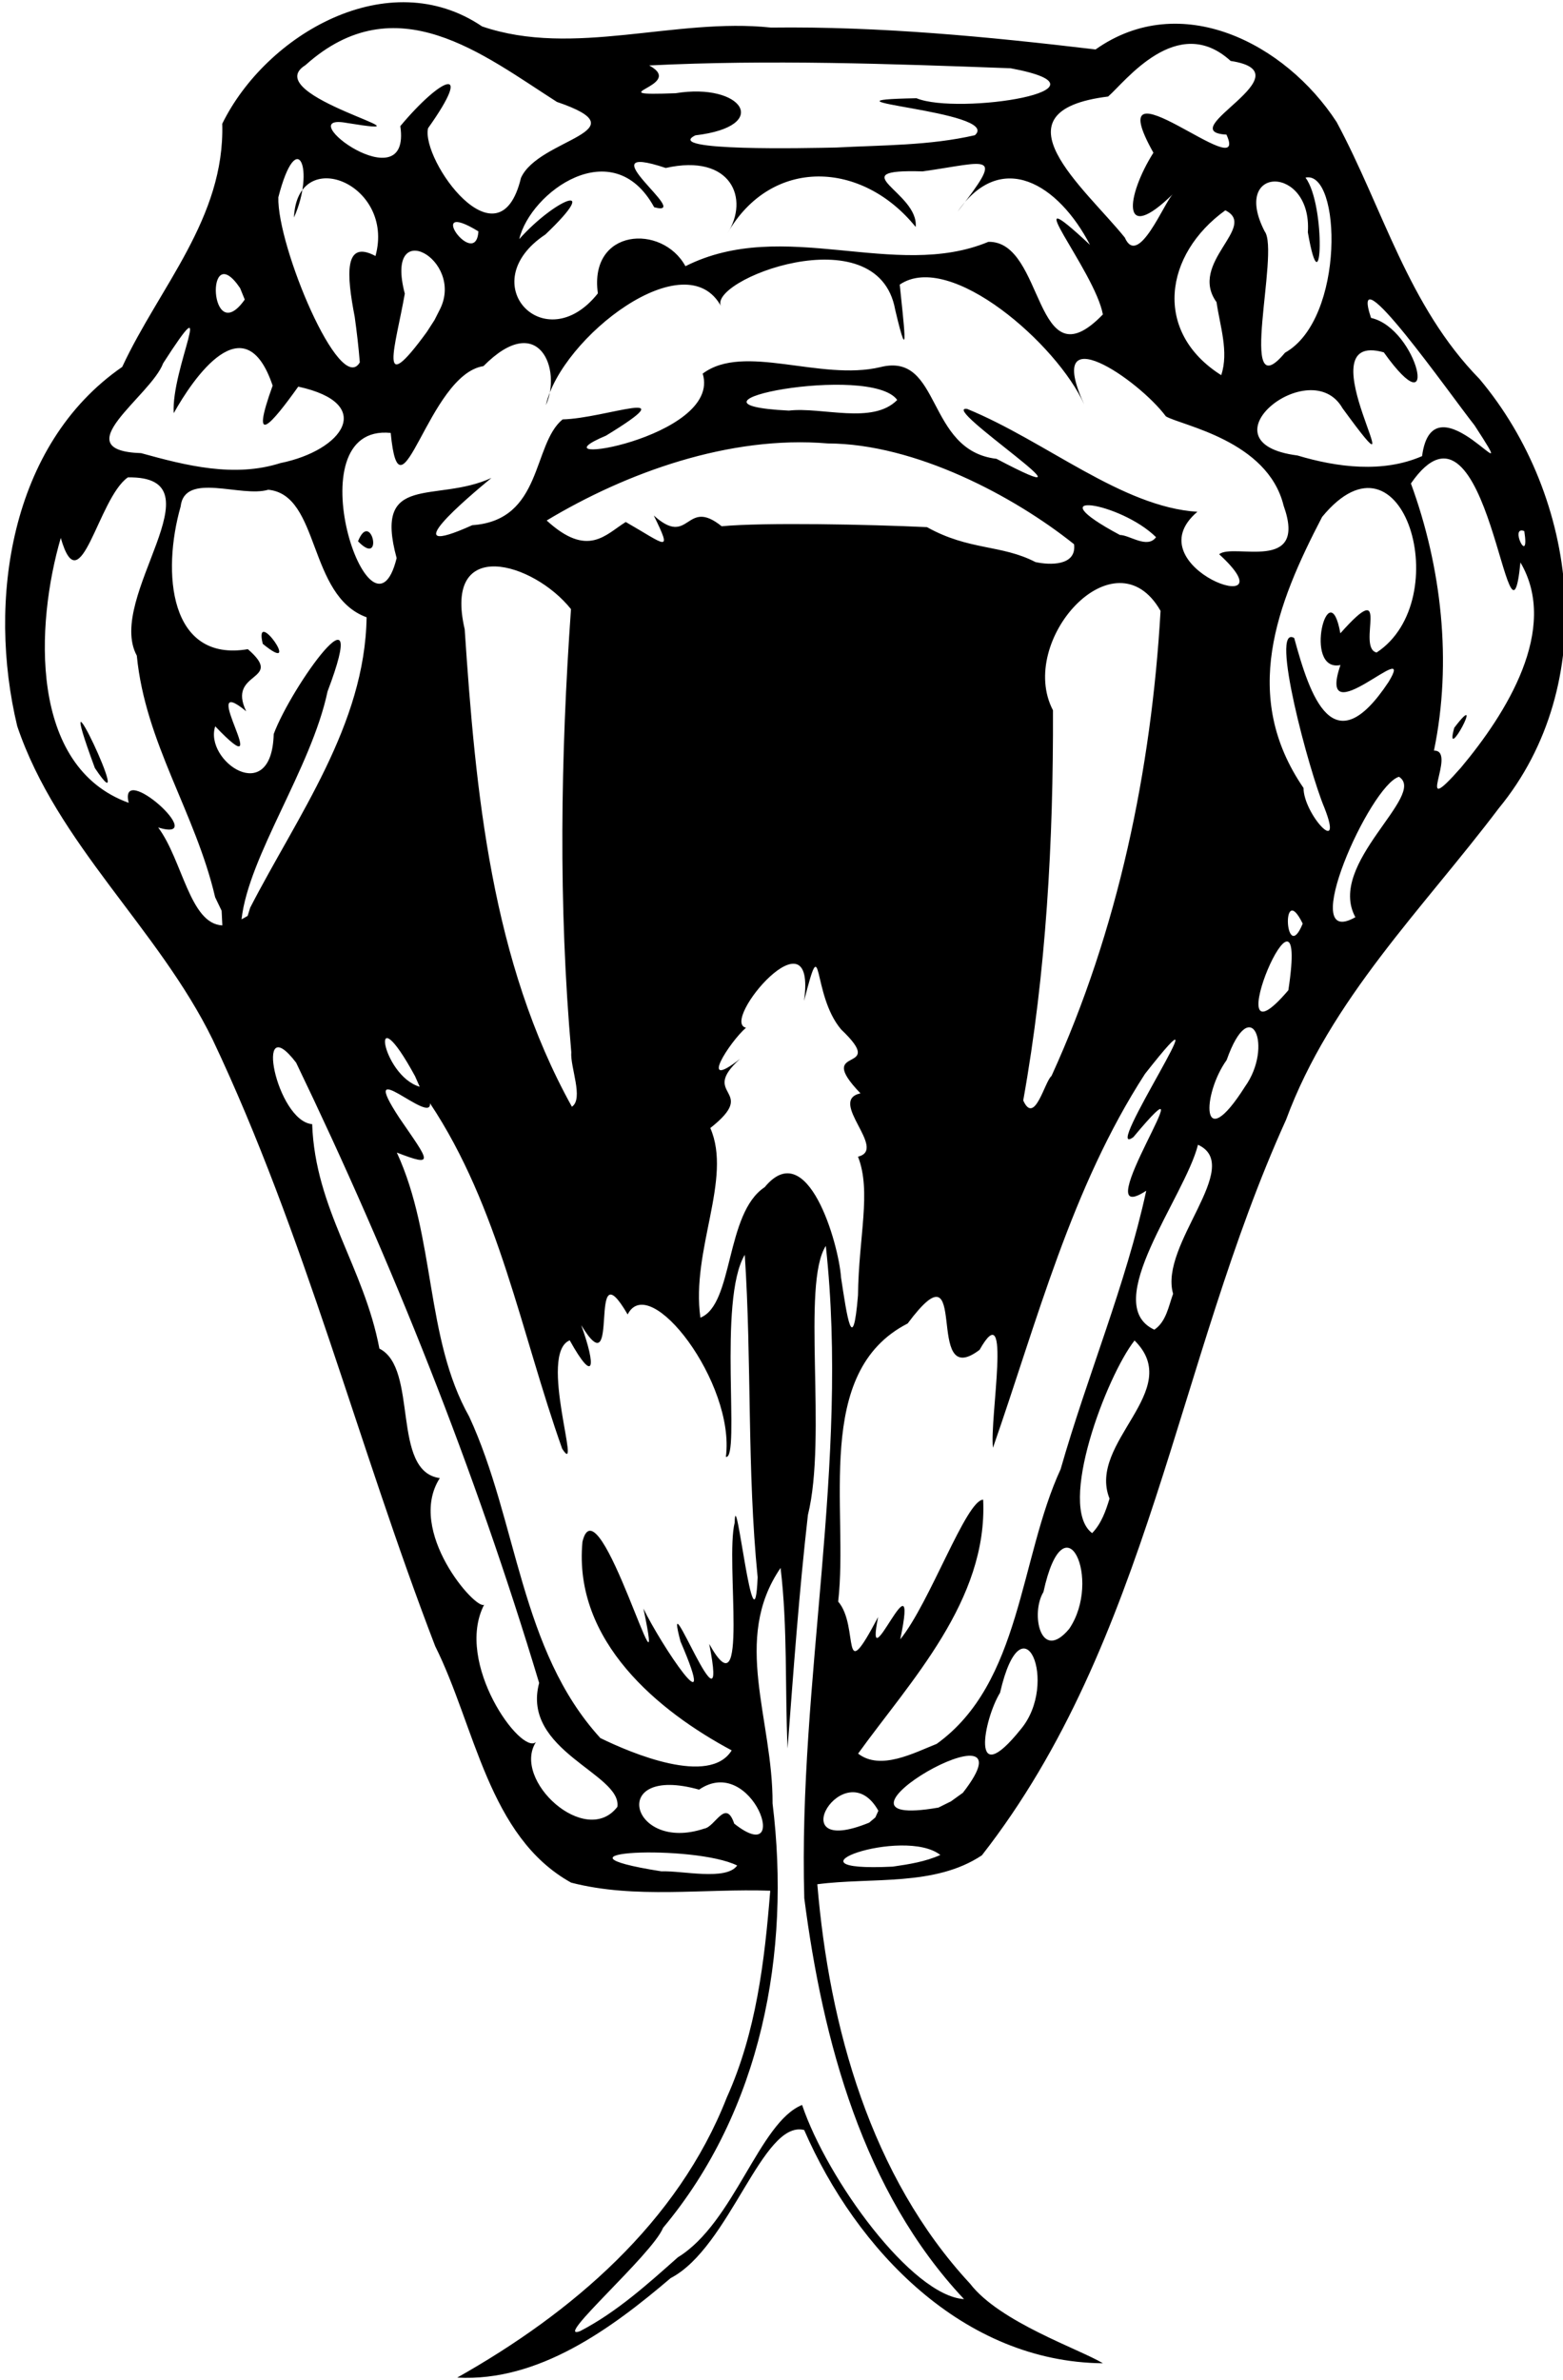 <?xml version="1.0" encoding="UTF-8" standalone="no"?>
<!-- Created with Inkscape (http://www.inkscape.org/) -->

<svg
   xmlns:dc="http://purl.org/dc/elements/1.1/"
   xmlns:cc="http://creativecommons.org/ns#"
   xmlns:rdf="http://www.w3.org/1999/02/22-rdf-syntax-ns#"
   xmlns:svg="http://www.w3.org/2000/svg"
   xmlns="http://www.w3.org/2000/svg"
   xmlns:sodipodi="http://sodipodi.sourceforge.net/DTD/sodipodi-0.dtd"
   xmlns:inkscape="http://www.inkscape.org/namespaces/inkscape"
   id="svg2"
   version="1.1"
   inkscape:version="0.48.5 r10040"
   width="182"
   height="277"
   sodipodi:docname="snake.jpg">
  <defs
     id="defs6" />
  <sodipodi:namedview
     pagecolor="#ffffff"
     bordercolor="#666666"
     borderopacity="1"
     objecttolerance="10"
     gridtolerance="10"
     guidetolerance="10"
     inkscape:pageopacity="0"
     inkscape:pageshadow="2"
     inkscape:window-width="1280"
     inkscape:window-height="948"
     id="namedview4"
     showgrid="false"
     inkscape:zoom="2.4097791"
     inkscape:cx="91"
     inkscape:cy="139.08686"
     inkscape:window-x="-8"
     inkscape:window-y="-3"
     inkscape:window-maximized="1"
     inkscape:current-layer="svg2" />
  <path
     style="fill:#000000"
     d="m 53.24,276.723 c 13.338,-7.513 25.685,-18.024 31.393,-32.61 3.419,-7.576 4.399,-15.866 5.055,-24.056 -7.709,-0.269 -15.721,0.991 -23.182,-0.94 -9.652,-5.35 -11.165,-18.183 -15.83,-27.518 C 41.671,168.205 35.505,143.658 24.751,120.973 18.417,108.038 6.642,98.258 2.006,84.514 -1.489,69.98 1.135,51.749 14.231,42.704 18.568,33.379 26.193,25.375 25.879,14.402 31.004,3.971 45.242,-4.298 56.14,3.077 66.811,6.717 78.592,2.014 89.787,3.21 c 12.648,-0.155 25.254,1.059 37.783,2.546 9.902,-6.991 22.085,-0.743 28.073,8.452 5.437,10.117 8.303,21.394 16.627,29.894 11.589,13.775 14.121,35.545 2.251,49.973 -8.832,11.687 -19.594,22.222 -24.768,36.249 -12.758,28.122 -15.951,60.705 -35.42,85.613 -5.488,3.658 -12.78,2.533 -19.162,3.367 1.386,16.603 6.22,34.026 17.788,46.491 3.444,4.483 12.749,7.618 15.468,9.262 -16.261,-0.144 -28.705,-13.174 -34.787,-27.15 -4.864,-1.214 -8.632,13.647 -15.553,17.241 -6.891,5.874 -15.371,12.092 -24.847,11.575 z m 25.69,-13.998 c 6.562,-4.011 9.481,-15.735 14.468,-17.733 2.926,8.668 12.768,22.211 18.854,22.598 -11.775,-12.516 -16.45,-30.074 -18.599,-46.658 -0.726,-25.33 5.279,-50.645 2.507,-75.92 -2.856,4.406 0.171,22.221 -2.084,31.309 -1.032,9.037 -1.681,18.111 -2.37,27.179 -0.309,-6.995 0.017,-14.098 -0.814,-21.012 -5.699,8.322 -0.885,17.581 -0.933,27.417 2.144,17.331 -1.298,35.716 -12.75,49.388 -1.233,3.083 -12.949,13.263 -9.667,12.027 4.247,-2.203 7.838,-5.445 11.389,-8.595 z m 6.909,-45.6 c -4.993,-2.487 -23.789,-1.679 -8.826,0.676 2.429,-0.096 7.542,1.125 8.826,-0.676 z m 23.658,-1.229 c -4.278,-3.345 -19.466,2.049 -5.54,1.357 1.883,-0.271 3.786,-0.57 5.54,-1.357 z M 85.495,212.25 c 6.79,5.371 2.142,-8.225 -4.092,-3.958 -10.682,-2.993 -7.964,7.396 0.595,4.538 1.291,-0.204 2.49,-3.556 3.497,-0.581 z m 16.784,-1.5 c -3.931,-7.008 -11.602,5.695 -1.073,1.386 l 0.721,-0.607 0.352,-0.78 z m -30.391,-0.455 c 0.553,-3.848 -11.221,-6.51 -9.109,-14.418 -7.45,-24.757 -17.079,-48.905 -28.299,-72.198 -4.968,-6.493 -2.296,6.811 1.869,7.159 0.359,9.924 6.029,16.606 7.829,26.125 4.579,2.286 1.326,14.301 7.036,15.069 -3.956,6.165 4.236,15.454 5.162,14.732 -3.506,6.79 4.331,17.588 6.035,15.986 -2.854,4.42 5.8,12.344 9.477,7.545 z m 40.233,-1.637 c 9.151,-11.754 -19.227,4.567 -2.847,1.724 l 1.458,-0.724 1.389,-1 z M 85.199,203.723 C 76.753,199.215 66.724,191.057 67.823,179.441 c 1.835,-7.64 10.069,21.998 7.103,7.78 2.006,4.166 8.956,14.59 4.314,3.828 -2.237,-8.45 5.809,12.766 3.344,0.286 4.73,8.503 1.834,-9.648 2.965,-14.118 0.098,-5.016 2.279,16.04 2.673,6.357 -1.245,-12.473 -0.679,-25.088 -1.499,-37.529 -3.171,5.29 -0.466,23.829 -2.199,23.521 1.109,-8.607 -8.905,-21.632 -11.438,-16.577 -4.838,-8.314 -0.672,9.033 -5.406,1.244 1.764,4.877 1.531,6.927 -1.34,1.768 -3.729,1.519 1.528,16.352 -0.88,12.612 -4.794,-13.514 -7.344,-28.114 -15.391,-40.209 0.24,2.669 -8.671,-6.08 -3.578,1.691 3.475,5.077 4.255,5.806 -0.283,4.051 4.545,9.843 3.265,21.563 8.422,30.724 5.649,12.204 5.906,27.171 15.278,37.42 3.577,1.753 12.716,5.622 15.29,1.433 z m 23.88,-0.763 c 9.852,-7.099 9.626,-21.566 14.422,-31.96 3.099,-10.857 7.579,-21.423 9.971,-32.414 -7.498,4.913 8.062,-17.67 -1.505,-6.233 -3.968,2.84 11.581,-20.353 1.361,-7.37 -8.593,13.276 -12.544,28.742 -17.704,43.517 -0.413,-3.362 2.251,-18.145 -1.559,-11.395 -6.675,5.066 -0.852,-13.158 -8.376,-3.066 -11.058,5.647 -6.851,21.673 -8.09,32.366 2.521,2.915 0.161,10.311 4.655,1.792 -1.718,8.368 4.888,-8.399 2.572,2.602 3.432,-4.203 7.678,-16.23 9.655,-16.253 0.552,11.741 -8.511,21.147 -14.562,29.553 2.605,2.015 6.518,-0.092 9.161,-1.138 z m 9.795,-1.71 c 4.475,-5.358 0.192,-15.609 -2.425,-4.236 -1.897,3.087 -3.552,11.69 2.425,4.236 z m 5.622,-11.665 c 3.876,-5.69 -0.538,-15.563 -2.996,-4.293 -1.516,2.472 -0.354,8.291 2.996,4.293 z m 4.7,-15.165 c -2.626,-6.566 8.82,-12.567 2.913,-18.401 -3.248,4.129 -9.053,19.348 -4.938,22.418 1.077,-1.11 1.588,-2.581 2.025,-4.017 z M 89.046,138.171 c 4.967,-6.028 8.612,6.521 8.889,10.538 0.681,4.436 1.365,9.346 1.972,2.055 0.074,-6.833 1.589,-12.077 -1.78e-4,-16.143 3.515,-0.83 -3.591,-6.53 0.291,-7.368 -5.619,-5.837 3.389,-2.065 -2.252,-7.435 -3.483,-4.102 -2.067,-12.145 -4.32,-3.318 1.521,-11.049 -9.858,2.442 -6.758,3.116 -1.899,1.627 -5.69,7.549 -0.687,3.617 -4.887,4.402 2.337,3.486 -3.471,8.058 2.594,5.916 -2.261,14.176 -1.155,22.07 3.885,-1.528 2.874,-12.16 7.492,-15.19 z M 136.599,150.579 c -1.659,-5.694 8.32,-14.866 2.897,-17.342 -1.516,6.071 -11.505,18.547 -5.082,21.523 1.387,-0.927 1.664,-2.755 2.186,-4.182 z M 66.522,122.457 C 65.013,105.319 65.275,88.014 66.487,70.895 62.116,65.413 51.576,62.353 54.11,73.237 c 1.26,18.925 3.108,38.68 12.484,55.574 1.393,-0.938 -0.216,-4.624 -0.072,-6.354 z m 78.453,4.009 c 3.316,-4.639 0.707,-11.134 -2.142,-3.087 -2.861,3.984 -3.078,11.317 2.142,3.087 z m -22.537,-1.233 c 7.746,-16.946 11.629,-35.607 12.701,-54.132 -5.295,-9.27 -16.76,3.478 -12.529,11.568 0.055,15.179 -0.792,30.538 -3.463,45.409 1.329,2.968 2.503,-2.227 3.291,-2.845 z M 48.326,125.25 c -5.457,-10.021 -3.944,-0.076 0.546,1.236 L 48.326,125.25 z m 101.693,-10 c 2.587,-16.967 -8.998,10.565 0,0 z M 25.052,104.428 C 22.756,94.589 16.916,86.486 15.931,76.311 12.244,69.531 26.032,55.374 14.888,55.562 11.399,57.989 9.362,70.548 7.076,62.611 4.143,72.664 3.348,89.243 14.986,93.44 c -1.243,-5.053 9.618,4.75 3.435,2.872 2.829,3.793 3.69,11.245 7.47,11.39 l -0.085,-1.703 -0.754,-1.571 0,0 z M 11.046,89.389 c -5.676,-15.362 5.33,7.983 0,0 z M 151.69,107.5 c -2.542,-5.207 -2.047,5.02 0,0 z m 6.134,-0.75 c -3.395,-6.218 8.408,-14.228 5.076,-16.341 -3.38,0.987 -12.007,20.286 -5.076,16.341 z M 29.13,105.648 C 34.65,94.929 42.498,84.359 42.688,71.845 35.807,69.34 37.301,57.596 31.236,57 c -3.145,0.953 -9.741,-2.143 -10.204,1.957 -2.19,7.69 -1.338,18.143 7.828,16.6 4.405,3.799 -2.489,2.474 -0.193,7.226 -6.013,-4.954 3.806,9.5 -3.606,1.753 -1.325,4.028 6.581,9.503 6.811,0.896 2.063,-5.547 11.438,-18.581 6.269,-4.956 C 36.248,89.426 28.948,99.613 28.126,107 l 0.709,-0.397 0.295,-0.955 z m 1.466,-30.715 c -1.112,-4.588 4.831,3.967 0,0 z M 154.219,94.019 c -1.778,-4.202 -6.412,-21.428 -3.519,-19.764 1.859,6.818 4.54,14.863 10.988,5.118 3.408,-5.603 -8.539,6.602 -5.601,-1.971 -4.444,0.91 -1.324,-11.081 -0.013,-3.691 6.149,-6.926 1.807,1.677 4.223,2.235 9.315,-6.123 3.109,-27.278 -6.346,-15.782 -5.307,10.187 -9.5,20.85 -2.164,31.549 -0.003,3.013 4.76,8.2 2.432,2.307 z m 15.912,-4.694 c 5.228,-6.25 11.477,-16.104 6.912,-23.865 -1.38,13.858 -3.687,-22.271 -12.752,-9.19 3.554,9.703 4.831,20.743 2.682,31.094 2.845,-0.083 -2.633,8.532 3.159,1.961 l 0,0 z m -0.795,-4.618 c 3.796,-4.981 -1.272,4.574 0,0 z M 46.185,64.956 c -2.741,-10.033 4.568,-6.353 11.034,-9.328 -2.716,2.249 -11.635,9.74 -2.229,5.498 8.228,-0.559 6.973,-9.407 10.519,-12.312 5.024,-0.119 14.66,-3.987 5.061,1.888 -9.331,3.919 13.567,0.31 11.253,-7.214 4.781,-3.608 13.71,0.907 20.691,-0.76 7.149,-1.799 5.259,9.708 13.519,10.672 13.834,7.276 -6.943,-6.302 -3.408,-5.804 9.161,3.755 18.02,11.424 26.798,11.97 -7.618,6.49 11.292,12.942 2.54,4.944 1.631,-1.362 10.345,2.268 7.503,-5.66 -1.859,-7.605 -11.926,-9.329 -13.707,-10.389 -3.176,-4.277 -14.288,-11.877 -9.522,-1.397 -3.079,-6.93 -15.596,-17.945 -21.47,-13.938 0.405,4.082 1.234,10.436 -0.53,2.918 C 102.209,24.815 81.959,32.738 84.016,35.75 79.952,27.945 65.324,39.293 63.562,47.159 c 1.883,-4.13 -0.804,-11.076 -7.268,-4.546 -6.47,0.991 -9.707,19.155 -10.8,7.773 -11.533,-1.144 -2.232,26.475 0.691,14.57 z M 41.688,63 c 1.523,-3.809 3.068,3.166 0,0 z m 83.381,0.345 c -7.002,-5.601 -18.491,-11.703 -28.683,-11.734 -11.452,-0.965 -23.479,3.409 -32.73,8.969 4.805,4.401 6.865,1.621 9.209,0.174 4.667,2.674 5.479,3.772 3.266,-0.754 4.236,3.812 3.651,-2.172 7.902,1.25 4.898,-0.464 17.183,-0.214 23.906,0.103 4.939,2.748 8.619,1.996 12.631,4.064 1.625,0.362 4.81,0.484 4.498,-2.071 z M 177.491,61.812 c -1.805,-0.714 0.676,4.269 0,0 z m -42.879,0.711 c -4.144,-4.096 -14.304,-5.654 -4.207,-0.258 1.13,0.002 3.191,1.646 4.207,0.258 z M 32.646,53.899 C 39.943,52.424 43.813,46.974 34.73,45 c -3.097,4.33 -5.676,7.352 -2.983,-0.118 -3.258,-9.679 -9.268,-0.818 -11.518,3.208 -0.323,-5.143 5.205,-15.788 -1.229,-5.815 -1.437,3.847 -11.591,10.157 -2.567,10.466 5.242,1.451 10.845,2.868 16.213,1.158 z M 165.589,53.088 c 1.302,-9.853 12.409,6.089 6.108,-3.587 C 168.901,45.98 156.951,28.911 159.645,37 c 5.495,1.243 8.13,13.303 1.488,4.009 -9.784,-2.762 4.845,19.714 -4.807,6.505 -3.706,-6.499 -16.828,4.014 -5.245,5.499 4.629,1.386 9.952,2.065 14.508,0.075 z m -61.115,-6.537 c -3.074,-4.302 -27.867,0.488 -12.62,1.238 3.881,-0.45 9.767,1.665 12.62,-1.238 z M 41.304,36.882 C 40.363,32.008 40.02,27.822 43.722,29.795 46.041,21.374 34.594,16.766 34.23,25.315 36.719,19.782 34.597,14.481 32.411,22.961 32.251,28.634 39.587,46.157 41.896,42.178 41.757,40.407 41.547,38.642 41.304,36.882 z m 100.354,-1.71 c -3.324,-4.607 4.875,-8.789 1.022,-10.692 -7.12,5.125 -8.443,14.152 -0.479,19.184 0.911,-2.718 -0.157,-5.766 -0.543,-8.492 z m -90.412,0.793 c 2.85,-5.778 -6.524,-10.968 -4.11,-1.788 -1.078,6.139 -3.285,12.485 2.57,4.452 l 0.892,-1.385 0.648,-1.279 0,0 z m 98.382,5.088 c 7.033,-3.941 6.534,-21.272 2.387,-20.382 2.411,3.206 1.911,15.826 0.274,6.367 0.522,-7.857 -9.025,-7.871 -5.031,-0.112 1.805,2.326 -3.316,20.953 2.37,14.127 z M 128.421,36.597 C 127.486,31.48 117.754,19.945 126.923,28.5 123.253,21.433 116.585,17.297 111.506,24.636 c 5.522,-7.101 3.704,-5.782 -4.073,-4.688 -9.706,-0.29 -0.404,2.426 -0.81,6.467 -6.216,-7.705 -16.776,-8.208 -21.921,0.742 2.59,-3.991 0.476,-9.325 -7.181,-7.607 -9.678,-3.224 3.386,5.84 -1.346,4.572 -4.808,-8.772 -14.425,-1.755 -15.71,3.707 4.165,-4.673 9.785,-6.953 3.042,-0.538 -8.54,5.667 -0.052,14.624 6.111,6.854 -1.06,-7.571 7.486,-8.121 10.196,-3.162 11.452,-5.766 24.389,1.702 35.277,-2.836 6.609,-0.136 5.289,16.767 13.331,8.451 z M 27.957,33.531 c -4.099,-6.059 -3.59,7.19 0.543,1.335 l -0.543,-1.335 0,0 z m 27.752,-6.6 c -6.496,-3.982 -0.305,4.6 0,0 z m 80.876,-4.355 c -6.18,6.056 -5.443,0.209 -2.279,-4.8 -6.733,-12.003 11.418,4.253 8.506,-2.108 -6.511,-0.353 9.651,-7.178 0.487,-8.576 -6.228,-5.678 -12.295,2.446 -14.266,4.143 -13.74,1.701 -2.728,10.623 1.939,16.41 1.568,3.592 4.583,-4.088 5.613,-5.069 z M 60.662,20.708 c 2.053,-4.607 14.319,-5.388 4.187,-8.846 C 56.31,6.423 46.118,-1.888 35.57,7.58 c -5.726,3.562 16.636,8.652 4.784,6.724 -6.76,-1.245 7.583,9.45 6.26,0.374 4.787,-5.725 8.633,-7.352 3.229,0.246 -0.82,3.711 8.268,16.399 10.819,5.784 z m 52.854,-4.97 c 3.25,-2.836 -20.489,-4.048 -6.799,-4.304 4.869,2.004 24.328,-1.001 10.959,-3.489 -14.011,-0.518 -28.086,-1.026 -42.084,-0.327 4.459,2.403 -6.376,3.586 3.086,3.232 7.742,-1.267 11.272,3.84 2.295,4.903 -3.901,1.892 13.214,1.481 16.398,1.418 5.382,-0.285 10.868,-0.218 16.145,-1.432 z"
     id="path2987"
     inkscape:connector-curvature="0" />
</svg>
